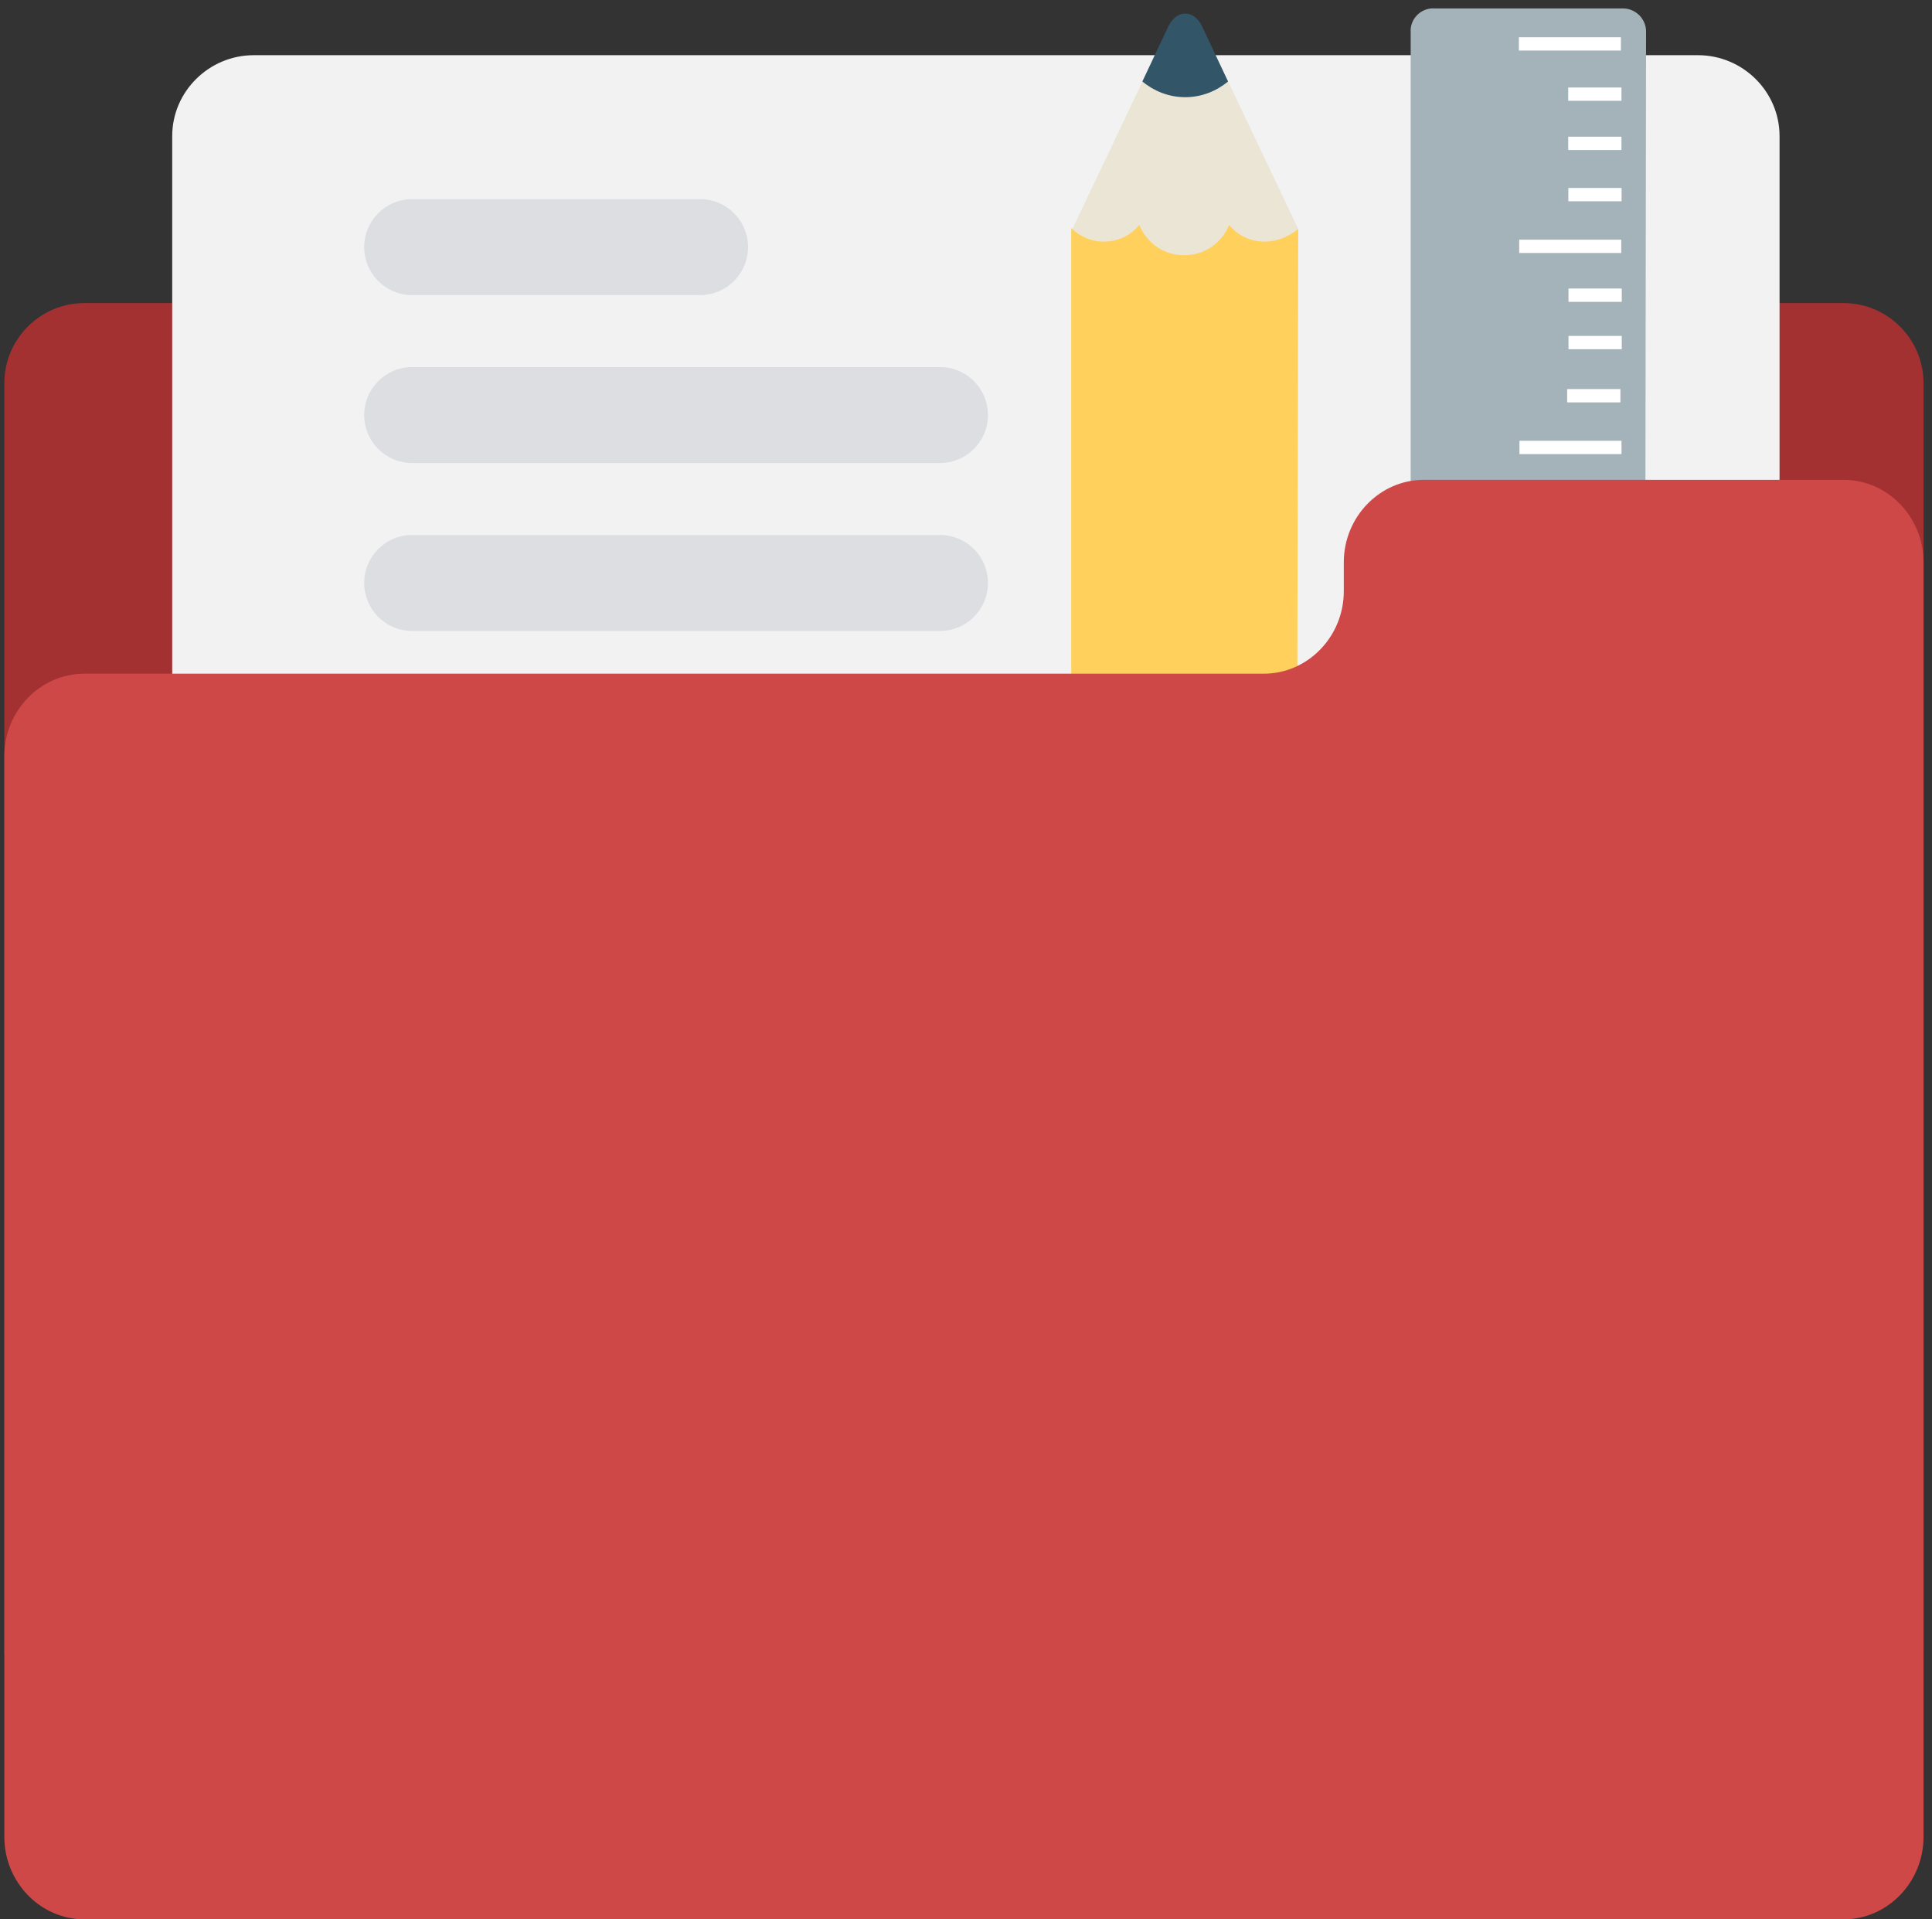 <svg width="151" height="150" viewBox="0 0 151 150" fill="none" xmlns="http://www.w3.org/2000/svg">
<rect x="0" y="0" width="151" height="150" fill="#333333" stroke="none"/>
<g clip-path="url(#clip0)">
<path d="M150.339 129.311H0.34V29.936C0.34 26.498 3.152 23.686 6.59 23.686H144.089C147.527 23.686 150.339 26.498 150.339 29.936L150.339 129.311Z" fill="#A33131"/>
<path d="M139.085 60.563H13.46V10.633C13.46 7.157 16.33 4.313 19.837 4.313H132.708C136.215 4.313 139.085 7.157 139.085 10.633V60.563V60.563Z" fill="#F2F2F2"/>
<path d="M89.291 6.377L83.814 17.902L85.204 20.762L99.916 20.762L101.469 17.902L95.993 6.377C95.094 7.112 93.95 7.603 92.642 7.603C91.334 7.603 90.19 7.112 89.291 6.377Z" fill="#EBE5D5"/>
<path d="M91.325 2.039L89.282 6.371C90.181 7.106 91.325 7.597 92.633 7.597C93.941 7.597 95.085 7.106 95.984 6.371L93.941 2.039C93.287 0.731 91.979 0.731 91.325 2.039Z" fill="#325667"/>
<path d="M83.897 66.552C83.897 68.024 85.123 69.25 86.594 69.25L98.691 69.25C100.162 69.25 101.388 68.024 101.388 66.553L101.388 60.504L83.897 60.504L83.897 66.552Z" fill="#E14A4A"/>
<path d="M83.847 58.122L83.847 60.549L101.416 60.549L101.416 58.122L83.847 58.122Z" fill="#F3B74B"/>
<path d="M98.851 18.883C97.706 18.883 96.725 18.393 96.071 17.575C95.499 18.965 94.19 19.946 92.555 19.946C90.92 19.946 89.611 18.965 89.039 17.575C88.385 18.393 87.404 18.883 86.259 18.883C85.278 18.883 84.378 18.475 83.724 17.82L83.724 58.05L101.386 58.05L101.468 17.902C100.732 18.475 99.832 18.883 98.851 18.883Z" fill="#FFD15C"/>
<path d="M54.715 15.562H32.215C30.144 15.562 28.465 17.241 28.465 19.312C28.465 21.383 30.144 23.062 32.215 23.062H54.715C56.786 23.062 58.465 21.383 58.465 19.312C58.465 17.241 56.786 15.562 54.715 15.562Z" fill="#DCDEE1"/>
<path d="M73.465 28.686H32.215C30.144 28.686 28.465 30.365 28.465 32.436C28.465 34.507 30.144 36.186 32.215 36.186H73.465C75.536 36.186 77.215 34.507 77.215 32.436C77.215 30.365 75.536 28.686 73.465 28.686Z" fill="#DCDEE1"/>
<path d="M73.465 41.811H32.215C30.144 41.811 28.465 43.49 28.465 45.561C28.465 47.632 30.144 49.311 32.215 49.311H73.465C75.536 49.311 77.215 47.632 77.215 45.561C77.215 43.49 75.536 41.811 73.465 41.811Z" fill="#DCDEE1"/>
<path d="M112.135 0.66L126.853 0.66C127.835 0.66 128.652 1.478 128.652 2.459L128.571 59.451C128.571 60.432 127.753 61.25 126.772 61.25L112.054 61.25C111.072 61.25 110.255 60.432 110.255 59.451L110.255 2.541C110.173 1.478 111.072 0.579 112.135 0.66Z" fill="#A4B2B9"/>
<path d="M126.686 3.952L118.711 3.952L118.711 2.911L126.686 2.911L126.686 3.952Z" fill="white"/>
<path d="M126.729 7.877L122.568 7.877L122.568 6.837L126.729 6.837L126.729 7.877Z" fill="white"/>
<path d="M126.729 11.723L122.568 11.723L122.568 10.682L126.729 10.682L126.729 11.723Z" fill="white"/>
<path d="M126.74 15.729L122.579 15.729L122.579 14.688L126.74 14.688L126.74 15.729Z" fill="white"/>
<path d="M126.712 19.772L118.736 19.772L118.736 18.732L126.712 18.732L126.712 19.772Z" fill="white"/>
<path d="M126.752 23.59H122.59V22.549H126.752V23.59Z" fill="white"/>
<path d="M126.752 27.292H122.59V26.252H126.752V27.292Z" fill="white"/>
<path d="M126.647 31.447H122.485V30.406H126.647V31.447Z" fill="white"/>
<path d="M126.733 35.488L118.757 35.488L118.757 34.448L126.733 34.448L126.733 35.488Z" fill="white"/>
<path d="M126.665 39.296L122.504 39.296L122.504 38.256L126.665 38.256L126.665 39.296Z" fill="white"/>
<path d="M126.746 43.345L118.77 43.345L118.77 42.305L126.746 42.305L126.746 43.345Z" fill="white"/>
<path d="M126.678 47.156H122.517V46.115H126.678V47.156Z" fill="white"/>
<path d="M126.762 51.202L118.786 51.202L118.786 50.161L126.762 50.161L126.762 51.202Z" fill="white"/>
<path d="M126.689 55.012L122.527 55.012L122.527 53.972L126.689 53.972L126.689 55.012Z" fill="white"/>
<path d="M126.658 59.056L118.682 59.056L118.682 58.016L126.658 58.016L126.658 59.056Z" fill="white"/>
<path d="M0.339 59.097V143.553C0.339 147.099 3.152 150 6.589 150H144.089C147.527 150 150.339 147.099 150.339 143.553V43.947C150.339 40.401 147.527 37.5 144.089 37.5H111.277C107.839 37.5 105.027 40.401 105.027 43.947V46.203C105.027 49.749 102.214 52.65 98.777 52.65H6.59C3.152 52.65 0.339 55.551 0.339 59.097Z" fill="#CF4848"/>
</g>
<defs>
<clipPath id="clip0">
<rect width="150" height="150" fill="white" transform="translate(0.339)"/>
</clipPath>
</defs>
</svg>
